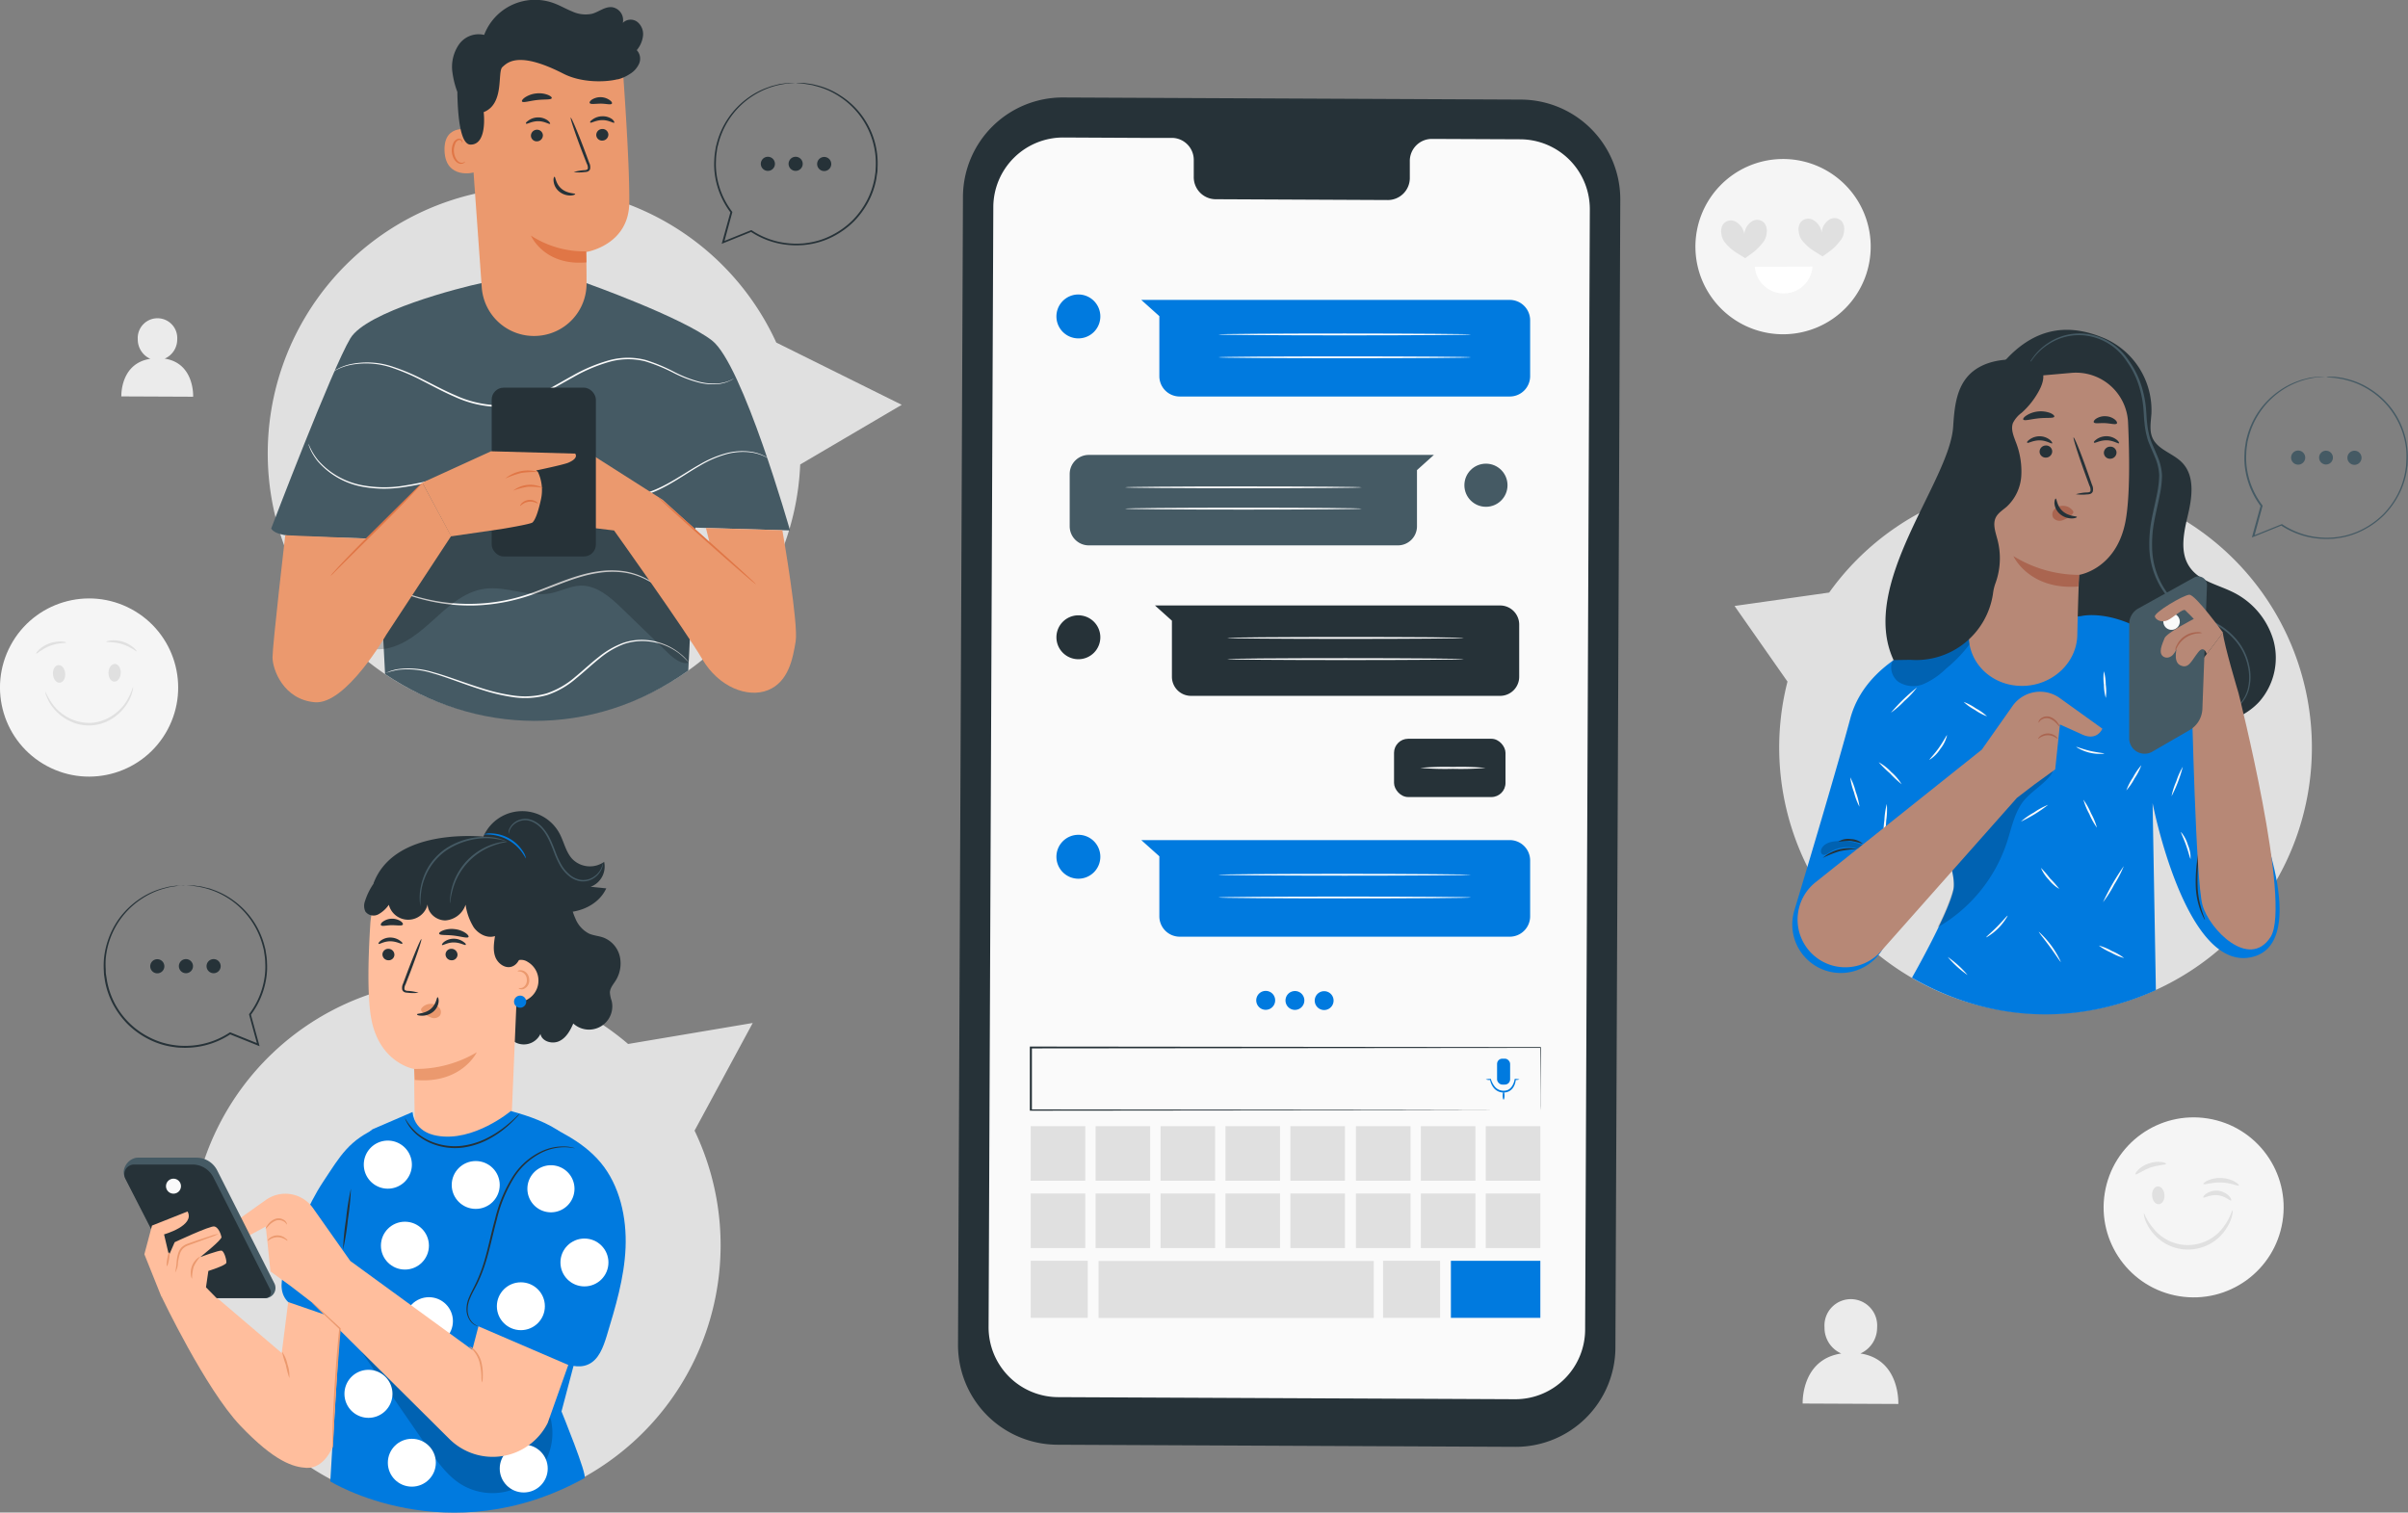 <svg xmlns="http://www.w3.org/2000/svg" viewBox="0 0 682.22 428.58"><rect x="0" y="0" width="682.22" height="428.58" fill="#808080" stroke="none"/><defs><style>.cls-1{fill:#ebebeb;}.cls-2{fill:#f5f5f5;}.cls-3{fill:#e0e0e0;}.cls-4{fill:#fff;}.cls-5{fill:#263238;}.cls-6{fill:#455a64;}.cls-7{fill:#fafafa;}.cls-8{fill:#007adf;}.cls-9{opacity:0.2;}.cls-10{fill:#b78876;}.cls-11{fill:#aa6550;}.cls-12{fill:#ffbe9d;}.cls-13{fill:#eb996e;}.cls-14{fill:none;stroke:#fff;stroke-miterlimit:10;stroke-width:0.05px;}.cls-15{fill:#e07646;}</style></defs><g id="Background_Complete" data-name="Background Complete"><path class="cls-1" d="M562.66,417.75a8,8,0,0,0,4.73-7.35,7.47,7.47,0,1,0-14.9-.07,7.94,7.94,0,0,0,4.75,7.42c-11.46,1.72-10.94,14.18-10.94,14.18l27.1.12S574,419.46,562.66,417.75Z" transform="translate(-35.58 -34.24)"/><path class="cls-1" d="M82.24,135.86a5.94,5.94,0,0,0,3.55-5.51,5.6,5.6,0,1,0-11.18,0,6,6,0,0,0,3.56,5.56c-8.6,1.3-8.21,10.65-8.21,10.65l20.34.09S90.76,137.15,82.24,135.86Z" transform="translate(-35.58 -34.24)"/><path class="cls-2" d="M565.57,103.58A24.83,24.83,0,1,1,540.19,79.3,24.83,24.83,0,0,1,565.57,103.58Z" transform="translate(-35.58 -34.24)"/><path class="cls-3" d="M535.5,97.5a2.75,2.75,0,0,0-3.83-.35,4.7,4.7,0,0,0-1.9,3.47,4.82,4.82,0,0,0-2.16-3.38,2.79,2.79,0,0,0-3.84.53,3.67,3.67,0,0,0-.51,2.63,5.05,5.05,0,0,0,1,2.53c2,2.38,3.15,2.79,5.75,4.46,2.5-1.79,3.31-2.23,5.24-4.71a5.09,5.09,0,0,0,.87-2.57A3.71,3.71,0,0,0,535.5,97.5Z" transform="translate(-35.58 -34.24)"/><path class="cls-3" d="M557.43,97a2.77,2.77,0,0,0-3.84-.35,4.73,4.73,0,0,0-1.9,3.47,4.84,4.84,0,0,0-2.15-3.38,2.8,2.8,0,0,0-3.85.53,3.67,3.67,0,0,0-.51,2.63,5.14,5.14,0,0,0,1,2.53c2.05,2.38,3.15,2.79,5.75,4.46,2.51-1.78,3.31-2.24,5.24-4.71a5.1,5.1,0,0,0,.88-2.57A3.71,3.71,0,0,0,557.43,97Z" transform="translate(-35.58 -34.24)"/><path class="cls-4" d="M549.1,109.78a8.2,8.2,0,0,1-16.35.09Z" transform="translate(-35.58 -34.24)"/><circle class="cls-2" cx="655.33" cy="377.71" r="25.43" transform="matrix(0.16, -0.99, 0.99, 0.16, 142.7, 930.45)"/><path class="cls-3" d="M646.89,370.41c1-.06,1.82,1,1.91,2.42s-.63,2.57-1.59,2.63-1.82-1-1.91-2.42S645.93,370.47,646.89,370.41Z" transform="translate(-35.58 -34.24)"/><path class="cls-3" d="M649.26,364c0,.37-2.13.25-4.46,1.08s-3.9,2.16-4.17,1.9,1.07-2.19,3.76-3.1S649.37,363.7,649.26,364Z" transform="translate(-35.58 -34.24)"/><path class="cls-3" d="M667.7,374.38c-.27.23-1.64-1.24-3.83-1.47s-3.84.9-4.06.62c-.11-.12.16-.61.89-1.11a5.1,5.1,0,0,1,6.37.69C667.68,373.75,667.83,374.29,667.7,374.38Z" transform="translate(-35.58 -34.24)"/><path class="cls-3" d="M669.89,370.13c-.2.32-2.26-.76-5-.84s-4.9.77-5.07.44,2-1.86,5.12-1.72S670.12,369.89,669.89,370.13Z" transform="translate(-35.58 -34.24)"/><path class="cls-3" d="M668.09,377.2c.11,0,.14,2.11-1.6,4.89a12.89,12.89,0,0,1-21.61.68c-1.91-2.67-2-4.79-1.9-4.78s.65,1.89,2.61,4.22a12.48,12.48,0,0,0,20.16-.63C667.55,379.12,667.86,377.14,668.09,377.2Z" transform="translate(-35.58 -34.24)"/><circle class="cls-2" cx="60.82" cy="229.05" r="25.24" transform="translate(-205.24 139.65) rotate(-61.67)"/><path class="cls-3" d="M52.11,222.69c1-.08,1.82,1,1.94,2.36s-.57,2.56-1.53,2.64-1.82-1-1.94-2.35S51.15,222.77,52.11,222.69Z" transform="translate(-35.58 -34.24)"/><path class="cls-3" d="M54.33,216.3c0,.22-2.13,0-4.5.91s-3.85,2.38-4,2.23,1.19-2,3.76-2.91S54.4,216.13,54.33,216.3Z" transform="translate(-35.58 -34.24)"/><path class="cls-3" d="M68.16,222.36c-1,0-1.78,1-1.84,2.44s.68,2.54,1.63,2.58,1.79-1.06,1.84-2.44S69.12,222.4,68.16,222.36Z" transform="translate(-35.58 -34.24)"/><path class="cls-3" d="M65.68,216.07c-.07-.17,2.15-.82,4.75,0s4,2.65,3.88,2.75-1.69-1.3-4.1-2.06S65.71,216.28,65.68,216.07Z" transform="translate(-35.58 -34.24)"/><path class="cls-3" d="M73.27,228.8a3.94,3.94,0,0,1-.17,1.35,11.19,11.19,0,0,1-1.47,3.42,13.46,13.46,0,0,1-3.85,4,12.24,12.24,0,0,1-13,.68,13.47,13.47,0,0,1-4.24-3.57,11.18,11.18,0,0,1-1.81-3.25,3.8,3.8,0,0,1-.32-1.33,19,19,0,0,0,2.53,4.26,13.61,13.61,0,0,0,4.15,3.3,12.61,12.61,0,0,0,6.27,1.41A12.45,12.45,0,0,0,67.41,237a13.43,13.43,0,0,0,3.79-3.71A18.49,18.49,0,0,0,73.27,228.8Z" transform="translate(-35.58 -34.24)"/></g><g id="Character_3" data-name="Character 3"><path class="cls-3" d="M615.16,170.59a75.36,75.36,0,0,0-61.35,31.55L527,205.94l15,21.43a75.46,75.46,0,1,0,73.12-56.78Z" transform="translate(-35.58 -34.24)"/><path class="cls-5" d="M601.31,139.23c11.05-14.56,22.71-12.5,30.8-9a22.24,22.24,0,0,1,13,21.18c-.15,2.33-.64,4.78.3,6.91,1.52,3.42,6,4.39,8.51,7.12,3.51,3.74,2.73,9.66,1.55,14.64S653,190.78,656,195c2.68,3.85,7.8,4.88,12,6.93a22.09,22.09,0,0,1,11.68,13.75,18.82,18.82,0,0,1-4,17.37c-4.1,4.48-10.27,6.46-16.27,7.34A59.94,59.94,0,0,1,590.79,178" transform="translate(-35.58 -34.24)"/><path class="cls-6" d="M669.36,234.53s.38-.36,1-1.13a10.08,10.08,0,0,0,2-3.76,14,14,0,0,0,.06-6.69,16.19,16.19,0,0,0-4.11-7.82,19.56,19.56,0,0,0-4-3.3,32.46,32.46,0,0,0-5.09-2.46,37.93,37.93,0,0,1-5.57-2.64,17.47,17.47,0,0,1-4.82-4.47A23,23,0,0,1,644.51,189a35.75,35.75,0,0,1,.63-7.4c.45-2.47,1.08-4.93,1.56-7.43a28.52,28.52,0,0,0,.61-5.29,14.42,14.42,0,0,0-1.16-5c-.65-1.61-1.4-3.17-2-4.79a23,23,0,0,1-1-5c-.2-1.67-.2-3.32-.39-4.88a27.6,27.6,0,0,0-.89-4.59,24.18,24.18,0,0,0-3.7-7.9l0,0h0a16.41,16.41,0,0,0-11.43-7.36,15.63,15.63,0,0,0-10.38,2.17,16.61,16.61,0,0,0-5.08,4.72c-.92,1.33-1.26,2.13-1.31,2.1a11,11,0,0,1,1.15-2.21,16.39,16.39,0,0,1,5.05-4.92,15.94,15.94,0,0,1,10.64-2.36,16.89,16.89,0,0,1,11.88,7.54l0,0a25.11,25.11,0,0,1,3.87,8.12,30,30,0,0,1,.93,4.69c.2,1.63.2,3.25.4,4.88a22.31,22.31,0,0,0,1,4.84c.59,1.58,1.34,3.13,2,4.77a15.21,15.21,0,0,1,1.22,5.26,28.34,28.34,0,0,1-.62,5.44c-.49,2.54-1.11,5-1.56,7.43a34.46,34.46,0,0,0-.63,7.25,22.41,22.41,0,0,0,4.1,12.88,16.89,16.89,0,0,0,4.62,4.32,37.42,37.42,0,0,0,5.46,2.63,32.57,32.57,0,0,1,5.16,2.54,20.05,20.05,0,0,1,4.09,3.43,16.66,16.66,0,0,1,4.12,8.08,14.1,14.1,0,0,1-.18,6.86,10,10,0,0,1-2.13,3.78A6.7,6.7,0,0,1,669.36,234.53Z" transform="translate(-35.58 -34.24)"/><path class="cls-7" d="M628.91,217.43a12.79,12.79,0,0,1,2.54-2.56,12.56,12.56,0,0,1,2.88-2.16,12.79,12.79,0,0,1-2.54,2.56A12.33,12.33,0,0,1,628.91,217.43Z" transform="translate(-35.58 -34.24)"/><path class="cls-8" d="M625.29,208.79,592,212.85s-26.82,4.88-32.21,25c-3.73,13.87-11.44,39.71-15.85,54.38a13.74,13.74,0,0,0,6.82,16.15h0a13.74,13.74,0,0,0,18.95-6.72l14.58-33.55s5.14,11.72,4.85,17.27-11.88,25.91-11.88,25.91h0c24.63,14.12,49.65,12.34,69.11,3.51h0l-.93-53s9.17,47.31,27.72,43.71c15.56-3,5.32-33.34,0-44.94-6.77-14.79-15.62-35.89-21.18-41C637,205.9,625.29,208.79,625.29,208.79Z" transform="translate(-35.58 -34.24)"/><g class="cls-9"><path d="M594.51,215.52a39.89,39.89,0,0,1-7.6,8.19A21.41,21.41,0,0,1,580.7,228a7.74,7.74,0,0,1-7.22-.53c-2.05-1.47-2.85-4.68-1.26-6.63,1-1.29,2.79-1.76,4.4-2.16l16.2-4" transform="translate(-35.58 -34.24)"/></g><path class="cls-5" d="M552,277.32a11.37,11.37,0,0,1,9.76-2.5,31.17,31.17,0,0,0-5,.61A32.73,32.73,0,0,0,552,277.32Z" transform="translate(-35.58 -34.24)"/><path class="cls-5" d="M556.4,272.72A5.15,5.15,0,0,1,560,272a5.07,5.07,0,0,1,3.35,1.36,22.17,22.17,0,0,0-3.4-.84A24.5,24.5,0,0,0,556.4,272.72Z" transform="translate(-35.58 -34.24)"/><g class="cls-9"><path d="M563,275.2a9.32,9.32,0,0,0-9.23.64c-.56.38-1.26.84-1.85.5s-.52-1.17-.21-1.74c.73-1.36,2.42-1.88,4-2a16,16,0,0,1,8.16,1.31" transform="translate(-35.58 -34.24)"/></g><g class="cls-9"><path d="M617.21,252.79c-1.76,3.53-6.81,5.75-9.17,9.6-2,3.26-2.74,7.1-3.94,10.72A43.48,43.48,0,0,1,584.52,297,61,61,0,0,0,589,286.13a13.78,13.78,0,0,0-1-6.73c1.14-3.51,6.15-8.36,8.45-11.27a66.55,66.55,0,0,1,8.91-9.83,22.27,22.27,0,0,1,11.88-5.51" transform="translate(-35.58 -34.24)"/></g><path class="cls-7" d="M631.39,289.88a67.06,67.06,0,0,1,5.89-10.22,32.26,32.26,0,0,1-2.72,5.24A32.8,32.8,0,0,1,631.39,289.88Z" transform="translate(-35.58 -34.24)"/><path class="cls-5" d="M658.43,275.75a15.73,15.73,0,0,1-.07,2.86c-.09,1.76-.28,4.18-.17,6.85.19,5.37,2.27,9.34,2.06,9.4a2.34,2.34,0,0,1-.39-.66,17.62,17.62,0,0,1-.84-1.93,22.13,22.13,0,0,1-1.35-6.79,44.34,44.34,0,0,1,.33-6.9A16.09,16.09,0,0,1,658.43,275.75Z" transform="translate(-35.58 -34.24)"/><path class="cls-7" d="M613.22,298.28a25.66,25.66,0,0,1,6.22,8.51c-.13.07-1.38-1.93-3.1-4.27S613.11,298.38,613.22,298.28Z" transform="translate(-35.58 -34.24)"/><path class="cls-7" d="M630.2,302.16a15.57,15.57,0,0,1,3.7,1.54,15.34,15.34,0,0,1,3.46,2,15.37,15.37,0,0,1-3.7-1.55A15.84,15.84,0,0,1,630.2,302.16Z" transform="translate(-35.58 -34.24)"/><path class="cls-7" d="M619,286.11a10.47,10.47,0,0,1-3-2.64,10.28,10.28,0,0,1-2.19-3.32,29.59,29.59,0,0,1,2.59,3A28.29,28.29,0,0,1,619,286.11Z" transform="translate(-35.58 -34.24)"/><path class="cls-7" d="M598.33,299.81c-.09-.12,1.41-1.33,3.06-3s2.84-3.19,3-3.1a16,16,0,0,1-6,6.11Z" transform="translate(-35.58 -34.24)"/><path class="cls-7" d="M587.4,305.4a28.15,28.15,0,0,1,5.63,5.12,28.15,28.15,0,0,1-5.63-5.12Z" transform="translate(-35.58 -34.24)"/><path class="cls-7" d="M608.11,267.05a20.6,20.6,0,0,1,3.74-2.61,19.75,19.75,0,0,1,4-2.16,39.27,39.27,0,0,1-7.76,4.77Z" transform="translate(-35.58 -34.24)"/><path class="cls-7" d="M625.84,260.83a19,19,0,0,1,2.15,3.85,18.7,18.7,0,0,1,1.68,4.08,19,19,0,0,1-2.15-3.85A18.7,18.7,0,0,1,625.84,260.83Z" transform="translate(-35.58 -34.24)"/><path class="cls-7" d="M638,258.19a17,17,0,0,1,1.9-3.69,16.63,16.63,0,0,1,2.35-3.42,16.73,16.73,0,0,1-1.9,3.69A16.42,16.42,0,0,1,638,258.19Z" transform="translate(-35.58 -34.24)"/><path class="cls-7" d="M623.82,245.9c.07-.14,1.74.6,3.93,1.11s4,.61,4,.77a12.26,12.26,0,0,1-7.94-1.88Z" transform="translate(-35.58 -34.24)"/><path class="cls-7" d="M632.18,232a13.83,13.83,0,0,1-.53-3.77,13.42,13.42,0,0,1,0-3.8,14.57,14.57,0,0,1,.52,3.77A14.16,14.16,0,0,1,632.18,232Z" transform="translate(-35.58 -34.24)"/><path class="cls-7" d="M650.81,259.85a19.81,19.81,0,0,1,1.36-4.27A19.41,19.41,0,0,1,654,251.5a38.66,38.66,0,0,1-3.19,8.35Z" transform="translate(-35.58 -34.24)"/><path class="cls-7" d="M653.49,270a9.8,9.8,0,0,1,1.93,3.59,9.55,9.55,0,0,1,.78,4c-.15,0-.52-1.74-1.27-3.83S653.36,270.05,653.49,270Z" transform="translate(-35.58 -34.24)"/><path class="cls-7" d="M591.91,233.13a14.89,14.89,0,0,1,3.45,1.82,14.71,14.71,0,0,1,3.17,2.26,14.89,14.89,0,0,1-3.45-1.82A14.64,14.64,0,0,1,591.91,233.13Z" transform="translate(-35.58 -34.24)"/><path class="cls-7" d="M582.24,249.52c-.11-.12,1.28-1.45,2.64-3.37s2.19-3.65,2.33-3.59a9.7,9.7,0,0,1-1.91,3.89A9.85,9.85,0,0,1,582.24,249.52Z" transform="translate(-35.58 -34.24)"/><path class="cls-7" d="M567.84,250.21A14.21,14.21,0,0,1,571.4,253a14.56,14.56,0,0,1,2.93,3.44,29.53,29.53,0,0,1-3.29-3.07A30.82,30.82,0,0,1,567.84,250.21Z" transform="translate(-35.58 -34.24)"/><path class="cls-7" d="M571.3,236.19a50.49,50.49,0,0,1,7.38-7.14,24.91,24.91,0,0,1-3.51,3.76A25.9,25.9,0,0,1,571.3,236.19Z" transform="translate(-35.58 -34.24)"/><path class="cls-7" d="M562.39,262.83a18.56,18.56,0,0,1-1.55-4.09,18.07,18.07,0,0,1-1.06-4.25,18.31,18.31,0,0,1,1.55,4.09A18.56,18.56,0,0,1,562.39,262.83Z" transform="translate(-35.58 -34.24)"/><path class="cls-7" d="M569.28,271.39a21.33,21.33,0,0,1,.17-4.69,21.84,21.84,0,0,1,.69-4.65,20.61,20.61,0,0,1-.17,4.69A21.84,21.84,0,0,1,569.28,271.39Z" transform="translate(-35.58 -34.24)"/><path class="cls-10" d="M619.09,232a9.54,9.54,0,0,0-13.33,2.28l-8.7,12.36L549.9,284.27a13.52,13.52,0,1,0,18.56,19.54L607,260.32l5-3.83,5.85-4.24,1.33-12.73s3.52,1.56,6.26,2.82c4.33,2,5.77-1.63,5.77-1.63Z" transform="translate(-35.58 -34.24)"/><path class="cls-11" d="M619.16,240.18c-.06,0-.34-.29-.8-.8a5.29,5.29,0,0,0-2.08-1.51,2.71,2.71,0,0,0-2.38.33c-.53.37-.64.81-.73.78s-.07-.52.49-1.07a2.87,2.87,0,0,1,2.79-.53,4.61,4.61,0,0,1,2.19,1.77C619.05,239.74,619.22,240.14,619.16,240.18Z" transform="translate(-35.58 -34.24)"/><path class="cls-11" d="M613,243.58c-.05,0,.12-.38.59-.76a3.54,3.54,0,0,1,4.38,0c.47.38.63.72.58.76s-.31-.19-.79-.45a3.92,3.92,0,0,0-4,0C613.3,243.39,613,243.63,613,243.58Z" transform="translate(-35.58 -34.24)"/><path class="cls-10" d="M653.26,229.48l3.31,3.58s1.1,50.71,3,57.6,13.23,18.46,19.29,9.09-9.09-69.17-9.09-69.17-4.14-13.78-4.41-17.08Z" transform="translate(-35.58 -34.24)"/><path class="cls-6" d="M660.85,200.11l-1.3,35a7.3,7.3,0,0,1-3.63,6l-10.55,6.11a4.37,4.37,0,0,1-6.56-3.79V211.06a5.06,5.06,0,0,1,2.61-4.43l15.79-8.76A2.46,2.46,0,0,1,660.85,200.11Z" transform="translate(-35.58 -34.24)"/><path class="cls-7" d="M648.72,209.35a2.33,2.33,0,1,0,3.12-1.07A2.33,2.33,0,0,0,648.72,209.35Z" transform="translate(-35.58 -34.24)"/><path class="cls-10" d="M665.39,213.5s-7.82-10.83-9.55-10.74-10.13,5.11-9.76,6.21,2.1,1.73,3.65,1,4.29-3.37,4.92-2.83,2.47,2.47,2.47,2.47-7.72,3.93-8.3,5.47-2,4.29-.19,5.29c1.19.65,3.11-.09,3.84-3.19,0,0-1.46,4.47.79,5.56,2.43,1.18,3.17-1.3,5.14-3.74,1.64-2.05,2.39.56,2.39.56Z" transform="translate(-35.58 -34.24)"/><path class="cls-11" d="M659.47,213.59a10.21,10.21,0,0,1-1.43.14,7.42,7.42,0,0,0-3.14,1.13,7.5,7.5,0,0,0-2.31,2.42c-.44.75-.62,1.28-.7,1.25a2.62,2.62,0,0,1,.38-1.42,6.53,6.53,0,0,1,5.75-3.75A2.58,2.58,0,0,1,659.47,213.59Z" transform="translate(-35.58 -34.24)"/><path class="cls-10" d="M593.68,142.42v4.52l-.3,67.56c0,7.84,6.69,14.12,15.08,14.09h0c8.48,0,15.48-6.47,15.65-14.39.17-8.32.5-17.07.5-17.07s10.75-1.59,13.22-15.53c1.22-6.93,1.08-18.33.66-27.66a14.77,14.77,0,0,0-16-14.05Z" transform="translate(-35.58 -34.24)"/><path class="cls-5" d="M635.22,162.45a1.78,1.78,0,0,1-1.76,1.77,1.71,1.71,0,0,1-1.82-1.65,1.78,1.78,0,0,1,1.76-1.77A1.71,1.71,0,0,1,635.22,162.45Z" transform="translate(-35.58 -34.24)"/><path class="cls-5" d="M635.93,159.83c-.23.23-1.57-.8-3.5-.83s-3.36.91-3.56.67.13-.52.75-1a5,5,0,0,1,2.86-.83,4.74,4.74,0,0,1,2.78,1C635.85,159.3,636,159.72,635.93,159.83Z" transform="translate(-35.58 -34.24)"/><path class="cls-5" d="M617,162.12a1.79,1.79,0,0,1-1.76,1.78,1.72,1.72,0,0,1-1.82-1.65,1.79,1.79,0,0,1,1.76-1.78A1.72,1.72,0,0,1,617,162.12Z" transform="translate(-35.58 -34.24)"/><path class="cls-5" d="M617,159.85c-.23.23-1.57-.8-3.5-.83s-3.36.91-3.56.67.13-.52.76-1a4.91,4.91,0,0,1,2.86-.83,4.66,4.66,0,0,1,2.77,1C616.88,159.32,617.07,159.75,617,159.85Z" transform="translate(-35.58 -34.24)"/><path class="cls-5" d="M623.71,174.28a12.4,12.4,0,0,1,3.14-.51c.49,0,1-.13,1-.47a2.5,2.5,0,0,0-.3-1.46c-.44-1.2-.91-2.46-1.39-3.78-1.93-5.37-3.32-9.79-3.1-9.87s2,4.22,3.88,9.6c.47,1.32.91,2.59,1.33,3.8a2.8,2.8,0,0,1,.22,1.94,1.24,1.24,0,0,1-.82.7,3.35,3.35,0,0,1-.84.1A12.59,12.59,0,0,1,623.71,174.28Z" transform="translate(-35.58 -34.24)"/><path class="cls-11" d="M624.63,197.13A35.54,35.54,0,0,1,606,191.8s4.37,9.69,18.39,8.63Z" transform="translate(-35.58 -34.24)"/><path class="cls-11" d="M622.81,178.91a3.49,3.49,0,0,0-3.09-1.34,3.17,3.17,0,0,0-2.22,1.13,2,2,0,0,0-.19,2.3,2.35,2.35,0,0,0,2.52.69,7.41,7.41,0,0,0,2.49-1.43,2.29,2.29,0,0,0,.56-.56.65.65,0,0,0,0-.72" transform="translate(-35.58 -34.24)"/><path class="cls-5" d="M618,175.51c.31,0,.28,2.09,2,3.6s4,1.33,4,1.62c0,.13-.5.4-1.44.41a5.22,5.22,0,0,1-3.35-1.23,4.53,4.53,0,0,1-1.58-3C617.62,176,617.86,175.5,618,175.51Z" transform="translate(-35.58 -34.24)"/><path class="cls-5" d="M576.84,221.2a22,22,0,0,0,23.38-18.73,13.5,13.5,0,0,1,.64-2.8,20.7,20.7,0,0,0,.53-12.88c-.52-1.95-1.26-4.1-.38-5.91.65-1.32,2-2.11,3.11-3.08a13,13,0,0,0,4.12-8.74,22.61,22.61,0,0,0-1.6-9.7c-.63-1.7-1.4-3.57-.76-5.27a8.09,8.09,0,0,1,2.48-2.9,23,23,0,0,0,5-6.42c1.28-2.45,2.11-5.64-1.23-7.58a6.57,6.57,0,0,0-2.28-.78c-5.91-.91-13,0-16.91,4.62-3.22,3.79-3.68,9.13-4,14.1-1,15.65-26.89,44.71-16.88,66.14Z" transform="translate(-35.58 -34.24)"/><path class="cls-5" d="M617.59,152.3c-.2.52-2.12.24-4.39.47s-4.11.82-4.4.34c-.13-.23.2-.71,1-1.21a7.68,7.68,0,0,1,6.69-.62C617.27,151.63,617.68,152.05,617.59,152.3Z" transform="translate(-35.58 -34.24)"/><path class="cls-5" d="M635.32,154.23c-.35.43-1.67,0-3.27-.09s-2.95.24-3.26-.23c-.13-.22.09-.66.69-1.06a4.56,4.56,0,0,1,2.67-.67,4.48,4.48,0,0,1,2.59.93C635.29,153.57,635.47,154,635.32,154.23Z" transform="translate(-35.58 -34.24)"/><path class="cls-6" d="M688.68,163.9a2,2,0,1,1-2-2A2,2,0,0,1,688.68,163.9Z" transform="translate(-35.58 -34.24)"/><circle class="cls-6" cx="658.99" cy="129.66" r="1.96"/><path class="cls-6" d="M704.35,162.92a2,2,0,1,1-2.68-.72A2,2,0,0,1,704.35,162.92Z" transform="translate(-35.58 -34.24)"/><path class="cls-6" d="M694.69,141a1.44,1.44,0,0,1,.39,0l1.17,0c.26,0,.54,0,.86,0l1,.14,1.19.18,1.34.33a21.52,21.52,0,0,1,6.5,2.83,22.72,22.72,0,0,1,10.58,20.36c0,.53,0,1.07-.1,1.61l-.24,1.61a22.84,22.84,0,0,1-2.19,6.39,24.71,24.71,0,0,1-4.17,5.75,23.94,23.94,0,0,1-6,4.31,21.88,21.88,0,0,1-7.33,2.25,14.12,14.12,0,0,1-2,.17,18.69,18.69,0,0,1-2,0,24.23,24.23,0,0,1-4-.5,23.35,23.35,0,0,1-7.88-3.32l.24,0-8,3.23-.48.19.14-.5c.81-2.94,1.59-5.81,2.36-8.58l0,.21a23,23,0,0,1-4.29-9.8,21.39,21.39,0,0,1-.31-5,17.26,17.26,0,0,1,.23-2.41l.18-1.18c.07-.39.19-.76.28-1.14a22.94,22.94,0,0,1,9-13.05,21.73,21.73,0,0,1,5.33-2.81l1.2-.43,1.14-.29,1-.26c.33-.06.66-.1,1-.14.6-.08,1.14-.18,1.6-.21l1.18,0h1l-.25,0-.71.06-1.17.08c-.47,0-1,.15-1.6.24a22.83,22.83,0,0,0-18.25,16.93c-.08.37-.2.73-.27,1.11s-.11.77-.17,1.16a15.36,15.36,0,0,0-.21,2.37,20.57,20.57,0,0,0,.32,4.92,22.76,22.76,0,0,0,4.23,9.59l.07.1,0,.11c-.76,2.77-1.54,5.64-2.34,8.59L674,186l8-3.23.13,0,.11.08a22.89,22.89,0,0,0,7.7,3.24,24.24,24.24,0,0,0,3.87.49,17.71,17.71,0,0,0,1.93,0,15.06,15.06,0,0,0,1.91-.16,21.37,21.37,0,0,0,7.17-2.19,23.4,23.4,0,0,0,5.89-4.22,24,24,0,0,0,4.1-5.61,22.65,22.65,0,0,0,2.16-6.25l.24-1.58c.08-.53.07-1.06.11-1.58a24.27,24.27,0,0,0,0-3.08,22.64,22.64,0,0,0-10.25-17,22,22,0,0,0-6.39-2.88l-1.32-.35-1.19-.19-1-.17-.85-.06-1.16-.09A2.33,2.33,0,0,1,694.69,141Z" transform="translate(-35.58 -34.24)"/></g><g id="Character_2" data-name="Character 2"><path class="cls-3" d="M248.84,324.1l-35.31,5.95a75.14,75.14,0,1,0,18.83,24.55Z" transform="translate(-35.58 -34.24)"/><path class="cls-5" d="M94.1,308a2,2,0,1,0,2-2A2,2,0,0,0,94.1,308Z" transform="translate(-35.58 -34.24)"/><path class="cls-5" d="M86.26,308a2,2,0,1,0,2-2A2,2,0,0,0,86.26,308Z" transform="translate(-35.58 -34.24)"/><path class="cls-5" d="M78.43,307a2,2,0,1,0,2.68-.72A2,2,0,0,0,78.43,307Z" transform="translate(-35.58 -34.24)"/><path class="cls-5" d="M88.1,285.08a1.87,1.87,0,0,1-.4.05l-1.16.08c-.25,0-.54,0-.85.07l-1,.17-1.18.19-1.33.35a21.94,21.94,0,0,0-6.38,2.88,22.69,22.69,0,0,0-10.26,17,22.55,22.55,0,0,0,0,3.08c0,.52,0,1,.1,1.57s.17,1.06.25,1.59A22.65,22.65,0,0,0,68,318.38a22.46,22.46,0,0,0,10,9.83,21.44,21.44,0,0,0,7.17,2.19,15.22,15.22,0,0,0,1.91.16,17.76,17.76,0,0,0,1.93,0,22,22,0,0,0,3.87-.49,22.8,22.8,0,0,0,7.71-3.23l.11-.08.13,0,8,3.23-.34.3c-.81-2.94-1.59-5.81-2.34-8.58l0-.12.08-.09A22.61,22.61,0,0,0,110.4,312a20.63,20.63,0,0,0,.33-4.93,15.47,15.47,0,0,0-.22-2.37c-.05-.38-.11-.77-.17-1.15s-.18-.75-.27-1.12a22.83,22.83,0,0,0-18.25-16.93c-.6-.08-1.13-.2-1.59-.24l-1.17-.08-.72-.05-.24,0h.24l.72,0,1.18,0c.47,0,1,.13,1.61.21.3,0,.62.08,1,.14l1,.26L95,286l1.2.43a22.09,22.09,0,0,1,5.33,2.81,22.94,22.94,0,0,1,9,13.05c.09.38.21.75.28,1.14l.18,1.17a14.92,14.92,0,0,1,.23,2.42,20.4,20.4,0,0,1-.31,5,23,23,0,0,1-4.28,9.8l0-.21,2.36,8.58.13.49-.47-.19-8-3.22.24,0A23.14,23.14,0,0,1,89,331.11a18.46,18.46,0,0,1-2,0,14.27,14.27,0,0,1-2-.17,21.75,21.75,0,0,1-7.32-2.25,24,24,0,0,1-6-4.32,24.66,24.66,0,0,1-4.17-5.74,23.25,23.25,0,0,1-2.18-6.39l-.24-1.62c-.08-.53-.07-1.07-.11-1.6a25.17,25.17,0,0,1,.06-3.14,23.66,23.66,0,0,1,3.81-10.68,23.26,23.26,0,0,1,6.72-6.54,21.59,21.59,0,0,1,6.49-2.83l1.34-.34,1.2-.17,1-.14c.31,0,.6,0,.86,0l1.16,0Z" transform="translate(-35.58 -34.24)"/><path class="cls-5" d="M172.55,271.22a12,12,0,0,1,21.6-.72c1.24,2.35,1.74,5.14,3.54,7.1a7,7,0,0,0,9.05.85,6.13,6.13,0,0,1-3.82,7.06l4.42.45c-2.39,5.21-8.92,7.59-14.57,6.57s-10.45-4.75-14.29-9" transform="translate(-35.58 -34.24)"/><path class="cls-5" d="M172.58,271.3l13.64,4.46A26.54,26.54,0,0,1,196.73,289c.64,1.84,1.07,3.76,1.88,5.53a8.22,8.22,0,0,0,3.84,4.24c1.31.58,2.8.65,4.14,1.15a7.55,7.55,0,0,1,4.58,5.28,9.15,9.15,0,0,1-1.23,7c-.65,1-1.51,2-1.57,3.23a8.7,8.7,0,0,0,.5,2.4A6.6,6.6,0,0,1,198,324.25c-.87,2-2,4.07-4,5s-4.89.09-5.3-2.05a5.22,5.22,0,0,1-9.92-1.88l-37.38-40.78C147,269.63,168.82,271,172.58,271.3Z" transform="translate(-35.58 -34.24)"/><path class="cls-12" d="M178.91,285.48a4.64,4.64,0,0,1,4.17,4.71h0L180.44,353c-.1,7.42-13.59,16.18-21.55,16h0c-8-.17-5.67-8.68-5.79-15.73-.19-11.79-.19-16.21-.19-16.15s-10.16-1.68-12.26-14.89c-1.05-6.58-.72-17.36-.16-26.16.5-7.93,5.77-17.66,13.69-16.83Z" transform="translate(-35.58 -34.24)"/><path class="cls-5" d="M143.93,304.62a1.69,1.69,0,0,0,1.64,1.71,1.62,1.62,0,0,0,1.75-1.53,1.69,1.69,0,0,0-1.63-1.71A1.63,1.63,0,0,0,143.93,304.62Z" transform="translate(-35.58 -34.24)"/><path class="cls-5" d="M142.83,301.67c.21.22,1.5-.73,3.33-.72s3.17.91,3.37.69-.12-.5-.7-.92a4.75,4.75,0,0,0-2.7-.83,4.5,4.5,0,0,0-2.65.85C142.92,301.17,142.73,301.57,142.83,301.67Z" transform="translate(-35.58 -34.24)"/><path class="cls-5" d="M161.81,304.62a1.69,1.69,0,0,0,1.64,1.71,1.62,1.62,0,0,0,1.75-1.53,1.7,1.7,0,0,0-1.64-1.71A1.63,1.63,0,0,0,161.81,304.62Z" transform="translate(-35.58 -34.24)"/><path class="cls-5" d="M160.81,302c.21.22,1.5-.73,3.33-.72s3.17.91,3.36.69-.11-.5-.7-.92a4.69,4.69,0,0,0-2.69-.83,4.57,4.57,0,0,0-2.65.85C160.9,301.51,160.71,301.91,160.81,302Z" transform="translate(-35.58 -34.24)"/><path class="cls-5" d="M154.17,315.54a12.33,12.33,0,0,0-3-.54c-.46,0-.91-.14-1-.45a2.33,2.33,0,0,1,.31-1.38l1.38-3.55c1.92-5.05,3.3-9.2,3.1-9.28s-1.93,4-3.84,9c-.46,1.24-.91,2.43-1.33,3.57a2.7,2.7,0,0,0-.24,1.82,1.22,1.22,0,0,0,.77.69,3.55,3.55,0,0,0,.79.11A12.54,12.54,0,0,0,154.17,315.54Z" transform="translate(-35.58 -34.24)"/><path class="cls-13" d="M152.91,337.12a33.74,33.74,0,0,0,17.75-4.72s-4.31,9.08-17.57,7.84Z" transform="translate(-35.58 -34.24)"/><path class="cls-13" d="M155,319.94a3.29,3.29,0,0,1,3-1.23,3,3,0,0,1,2.08,1.12,1.89,1.89,0,0,1,.14,2.17,2.2,2.2,0,0,1-2.39.6,6.73,6.73,0,0,1-2.34-1.39,1.78,1.78,0,0,1-.52-.54.59.59,0,0,1,0-.67" transform="translate(-35.58 -34.24)"/><path class="cls-5" d="M159.56,316.8c-.3,0-.31,2-2,3.37s-3.81,1.19-3.82,1.46.47.39,1.36.41a5,5,0,0,0,3.2-1.11,4.32,4.32,0,0,0,1.55-2.82C159.91,317.28,159.69,316.79,159.56,316.8Z" transform="translate(-35.58 -34.24)"/><path class="cls-5" d="M160,298.82c.18.49,2,.26,4.15.52s3.88.84,4.16.39c.13-.21-.17-.68-.87-1.16a7,7,0,0,0-3.09-1.07,7,7,0,0,0-3.25.38C160.31,298.19,159.91,298.58,160,298.82Z" transform="translate(-35.58 -34.24)"/><path class="cls-5" d="M143.51,296.39c.32.42,1.58,0,3.09,0s2.8.28,3.1-.16c.13-.21-.08-.62-.64-1a4.51,4.51,0,0,0-5,.16C143.54,295.76,143.36,296.19,143.51,296.39Z" transform="translate(-35.58 -34.24)"/><path class="cls-12" d="M181.62,306.62a3.33,3.33,0,0,1,3.46.17,6.13,6.13,0,0,1-3.87,11.38" transform="translate(-35.58 -34.24)"/><path class="cls-5" d="M160.78,274.84c-4.83.16-8.49,1.63-12.73,3.94A18.39,18.39,0,0,0,139,289.55a3.79,3.79,0,0,0,.11,3,2.91,2.91,0,0,0,3.63.78,8.55,8.55,0,0,0,3-2.72,5.67,5.67,0,0,0,11-.12c0,2.54,2.57,4.63,5.11,4.54a6.54,6.54,0,0,0,5.64-4.44,16.45,16.45,0,0,0,2.33,6.45c1.36,1.87,3.8,3.16,6,2.44-.31,2-.61,4.05.09,5.91s2.78,3.38,4.67,2.74,2.55-2.8,3-4.69a44.25,44.25,0,0,0,1.42-11.08,16.25,16.25,0,0,0-13.13-16.45,43.25,43.25,0,0,0-11.53-1" transform="translate(-35.58 -34.24)"/><path class="cls-13" d="M182.54,314.23c0-.09.52.11,1.16-.18a2.29,2.29,0,0,0,1.13-2.26,2.32,2.32,0,0,0-1.41-2.12c-.66-.27-1.15-.14-1.18-.24s.45-.42,1.33-.22a2.42,2.42,0,0,1,1.29.81,2.92,2.92,0,0,1,.66,1.74,2.62,2.62,0,0,1-1.66,2.75C183,314.74,182.47,314.28,182.54,314.23Z" transform="translate(-35.58 -34.24)"/><ellipse class="cls-8" cx="147.36" cy="283.82" rx="1.73" ry="1.72"/><path class="cls-8" d="M172.76,270.62a5.37,5.37,0,0,1,2.15-.24,11.13,11.13,0,0,1,8.82,5.08,5.06,5.06,0,0,1,.86,2c-.09,0-.41-.72-1.17-1.78a12.15,12.15,0,0,0-8.53-4.91C173.59,270.62,172.77,270.72,172.76,270.62Z" transform="translate(-35.58 -34.24)"/><path class="cls-6" d="M179.69,270.63s0-.14-.05-.41a3.14,3.14,0,0,1,.25-1.18,4.84,4.84,0,0,1,3.42-2.65c1.9-.52,4.29.45,5.95,2.28a13.15,13.15,0,0,1,2.16,3.22c.59,1.2,1.07,2.49,1.57,3.79a24.38,24.38,0,0,0,1.7,3.68,10.66,10.66,0,0,0,2.41,2.81,6.28,6.28,0,0,0,3,1.36,5.19,5.19,0,0,0,2.83-.39,6.09,6.09,0,0,0,3-2.9,10.8,10.8,0,0,0,.48-1.5s0,.14,0,.42a5.2,5.2,0,0,1-.3,1.16,6,6,0,0,1-3,3.15,5.51,5.51,0,0,1-3,.49,6.71,6.71,0,0,1-3.23-1.42,10.63,10.63,0,0,1-2.55-2.92,24.23,24.23,0,0,1-1.74-3.75c-1-2.61-2-5.12-3.6-6.87s-3.77-2.68-5.52-2.25a4.71,4.71,0,0,0-3.31,2.37A5,5,0,0,0,179.69,270.63Z" transform="translate(-35.58 -34.24)"/><path class="cls-6" d="M154.72,291s-.05-.12-.08-.36a10.12,10.12,0,0,1-.13-1.06,15.18,15.18,0,0,1,.25-3.92,17.63,17.63,0,0,1,2-5.47,16.93,16.93,0,0,1,4.8-5.29,20.18,20.18,0,0,1,12.31-3.53,14.24,14.24,0,0,1,3.87.71,7.54,7.54,0,0,1,1,.39q.33.15.33.18a20.4,20.4,0,0,0-5.2-.91,20.71,20.71,0,0,0-12,3.58,16.67,16.67,0,0,0-4.68,5.11,18.05,18.05,0,0,0-2.08,5.3A24.11,24.11,0,0,0,154.72,291Z" transform="translate(-35.58 -34.24)"/><path class="cls-6" d="M163.07,290.15a3.59,3.59,0,0,1,0-1,16.3,16.3,0,0,1,.39-2.78,17.82,17.82,0,0,1,4.3-8.14,18,18,0,0,1,7.8-4.9,16.06,16.06,0,0,1,2.75-.6,3.69,3.69,0,0,1,1,0c0,.1-1.45.22-3.66,1a18.42,18.42,0,0,0-11.86,12.78C163.17,288.69,163.17,290.16,163.07,290.15Z" transform="translate(-35.58 -34.24)"/><path class="cls-8" d="M160.78,368.22c-2.89-8.86-10-17.89-17.74-14.64-8.65,3.63-11.06,8.23-15.8,15.35s-7.65,15.27-10.51,23.33c-1.12,3.15-2.2,6.81-.49,9.68,1.48,2.48,4.53,3.45,7.33,4.2q10.8,2.88,21.81,4.92c3,.55,6.17,1,8.77-.47,3.31-1.87,4.31-6.07,5-9.8l7.25-39.25" transform="translate(-35.58 -34.24)"/><path class="cls-8" d="M152.46,349.33l-11.38,4.91c-5.76,4.53-7.38,12.29-7.19,19.59L129.16,454s33.2,20.52,72-.94c1-.56-6.5-18.89-6.5-18.89l10.57-40c.81-5.76,1.31-17.69-.19-23.35-3.85-14.52-14.15-18.86-24.73-21.77,0,0-10.58,8.88-20.91,7C159.4,356,153.1,355.43,152.46,349.33Z" transform="translate(-35.58 -34.24)"/><g class="cls-9"><path d="M137.17,416.05q9.86,14.26,19.7,28.55c2.57,3.72,5.24,7.54,9,10a17,17,0,0,0,25.94-17.33,4.13,4.13,0,0,0-.88-2.13,3.31,3.31,0,0,0-3.36-.64,17.3,17.3,0,0,0-3.22,1.61c-6.19,3.28-14.05,1.52-19.85-2.4s-10.06-9.67-14.5-15.08c-1.65-2-3.44-4.06-5.87-5s-5.66-.16-6.69,2.21" transform="translate(-35.58 -34.24)"/></g><ellipse class="cls-4" cx="134.78" cy="335.76" rx="6.8" ry="6.78"/><path class="cls-4" d="M138.65,364.21a6.81,6.81,0,1,0,6.8-6.78A6.79,6.79,0,0,0,138.65,364.21Z" transform="translate(-35.58 -34.24)"/><path class="cls-4" d="M133.17,429.17a6.8,6.8,0,1,0,6.8-6.79A6.79,6.79,0,0,0,133.17,429.17Z" transform="translate(-35.58 -34.24)"/><ellipse class="cls-4" cx="116.68" cy="414.46" rx="6.8" ry="6.78"/><ellipse class="cls-4" cx="148.38" cy="416.11" rx="6.8" ry="6.78"/><ellipse class="cls-4" cx="121.52" cy="374.34" rx="6.8" ry="6.78"/><ellipse class="cls-4" cx="114.72" cy="352.95" rx="6.8" ry="6.78"/><path class="cls-5" d="M150.3,351a16.06,16.06,0,0,0,3.5,4.31,15.77,15.77,0,0,0,5.28,2.86,17.54,17.54,0,0,0,7.29.74,21.92,21.92,0,0,0,7.06-2.13,29.1,29.1,0,0,0,5.12-3.24,40.72,40.72,0,0,0,3.11-2.69,9.85,9.85,0,0,1,1.12-1,7.46,7.46,0,0,1-1,1.16,31.34,31.34,0,0,1-3,2.84,27.9,27.9,0,0,1-5.14,3.38,21.76,21.76,0,0,1-7.21,2.22,17.66,17.66,0,0,1-7.5-.8,15.87,15.87,0,0,1-5.37-3,12.21,12.21,0,0,1-2.64-3.21,7.29,7.29,0,0,1-.49-1C150.33,351.11,150.28,351,150.3,351Z" transform="translate(-35.58 -34.24)"/><path class="cls-8" d="M184.56,350.51c7.78,3.25,15.88,6.73,21.25,13.22s7.36,15.54,7,24.08-2.88,16.83-5.35,25c-1,3.2-2.26,6.79-5.35,8.09-2.66,1.13-5.7.12-8.39-.93q-10.43-4-20.52-8.9c-2.69-1.29-5.57-2.82-6.79-5.55-1.55-3.46.12-7.43,1.78-10.85l17.42-35.93" transform="translate(-35.58 -34.24)"/><ellipse class="cls-4" cx="165.58" cy="357.72" rx="6.8" ry="6.78"/><ellipse class="cls-4" cx="147.57" cy="370.12" rx="6.8" ry="6.78"/><path class="cls-4" d="M185,371.06a6.67,6.67,0,1,0,6.67-6.65A6.66,6.66,0,0,0,185,371.06Z" transform="translate(-35.58 -34.24)"/><path class="cls-12" d="M171.13,410.05l-1.74,6.67-34.56-25.18-10.58-15a9.55,9.55,0,0,0-6-3.88h0a9.57,9.57,0,0,0-7.36,1.59l-9.85,7s.27,5.3,2.66,4.24,7.18-3.71,7.18-3.71l1.33,12.72,5.85,4.24,5.85,4.51,39,38.73a17.42,17.42,0,0,0,27.84-4.54L196.58,421Z" transform="translate(-35.58 -34.24)"/><path class="cls-13" d="M168.52,415.77a2.89,2.89,0,0,1,1.45.9,7.55,7.55,0,0,1,2,3.57,14.34,14.34,0,0,1,.38,4.08,5.22,5.22,0,0,1-.2,1.67,5.58,5.58,0,0,1-.17-1.67,19.49,19.49,0,0,0-.51-3.94,8.55,8.55,0,0,0-1.78-3.46C169,416.17,168.48,415.85,168.52,415.77Z" transform="translate(-35.58 -34.24)"/><path class="cls-13" d="M110.85,382.38c-.06,0,.11-.44.52-1a4.61,4.61,0,0,1,2.19-1.77,2.83,2.83,0,0,1,2.79.54c.56.54.54,1.08.49,1.07s-.2-.41-.73-.79a2.74,2.74,0,0,0-2.38-.33,5.47,5.47,0,0,0-2.08,1.51C111.19,382.09,110.91,382.43,110.85,382.38Z" transform="translate(-35.58 -34.24)"/><path class="cls-13" d="M117,385.78c-.06.05-.32-.18-.8-.45a4.2,4.2,0,0,0-2-.53,4.07,4.07,0,0,0-2,.55c-.47.27-.73.51-.79.45s.11-.37.58-.75a3.55,3.55,0,0,1,4.39,0C116.92,385.4,117.09,385.74,117,385.78Z" transform="translate(-35.58 -34.24)"/><path class="cls-5" d="M171.13,410a1.88,1.88,0,0,1-.67-.15,3.72,3.72,0,0,1-1.56-1.19,5.63,5.63,0,0,1-1.13-2.88,8.29,8.29,0,0,1,.73-4c.57-1.42,1.42-2.85,2.14-4.45a43.42,43.42,0,0,0,2-5.26c1.19-3.8,2-8.1,3.23-12.55a40,40,0,0,1,5.05-12,19.54,19.54,0,0,1,7.94-7,14.51,14.51,0,0,1,7-1.42,9.35,9.35,0,0,1,2.58.49c0,.07-.92-.22-2.59-.28a14.65,14.65,0,0,0-6.83,1.54,19.57,19.57,0,0,0-7.7,6.92,40.33,40.33,0,0,0-4.94,11.84c-1.19,4.43-2.06,8.74-3.28,12.56a42.42,42.42,0,0,1-2.05,5.3c-.75,1.62-1.62,3-2.19,4.41a8.16,8.16,0,0,0-.79,3.87,5.59,5.59,0,0,0,1,2.79,3.86,3.86,0,0,0,1.44,1.21C170.9,410,171.13,410,171.13,410Z" transform="translate(-35.58 -34.24)"/><path class="cls-5" d="M132.77,388.33a73.07,73.07,0,0,1,.86-8.67,72.47,72.47,0,0,1,1.37-8.6,74.21,74.21,0,0,1-.85,8.67A71.17,71.17,0,0,1,132.77,388.33Z" transform="translate(-35.58 -34.24)"/><path class="cls-12" d="M117.23,403.18l-1.83,14.44-22-18.76-12,2.9s12.42,26.08,22.23,36.4,15.1,11.8,18.8,12c5.09.22,7.41-6,7.41-6L132,408.26Z" transform="translate(-35.58 -34.24)"/><path class="cls-13" d="M115.48,417.24a9.64,9.64,0,0,1,1.55,3.59,9.86,9.86,0,0,1,.52,3.89,30.48,30.48,0,0,1-1-3.75A31.05,31.05,0,0,1,115.48,417.24Z" transform="translate(-35.58 -34.24)"/><path class="cls-6" d="M91.25,362.26H74.67c-2.5,0-4.74,2.9-3.84,5.28L87.5,400a3.76,3.76,0,0,0,3.35,2.05l20.21,0a2.89,2.89,0,0,0,2.2-4.28L97.18,366A6.6,6.6,0,0,0,91.25,362.26Z" transform="translate(-35.58 -34.24)"/><path class="cls-5" d="M90.13,364.21H73.55a2.77,2.77,0,0,0-2.47,4L87.35,400a3.77,3.77,0,0,0,3.36,2.05h20a1.63,1.63,0,0,0,1.45-2.36L96.06,367.9A6.6,6.6,0,0,0,90.13,364.21Z" transform="translate(-35.58 -34.24)"/><path class="cls-12" d="M88.72,377.51l-10.08,4-2.16,8.12,4.85,12.1,17.83,2.6L93.94,399l.67-4.64s5-1.56,5.1-2.32-.62-3.32-1.38-3.44-6,1.82-6,1.82,6.17-4.89,6-5.67-.84-2.8-2.07-3-11.19,4.47-11.19,4.47l-1.62,3.69L82.06,384S90.91,381.53,88.72,377.51Z" transform="translate(-35.58 -34.24)"/><path class="cls-13" d="M90,396.56c-.06,0-.25-.35-.34-1a5.46,5.46,0,0,1,1.73-4.68c.5-.43.88-.59.92-.54a11.09,11.09,0,0,0-1.86,2.85A11.5,11.5,0,0,0,90,396.56Z" transform="translate(-35.58 -34.24)"/><path class="cls-13" d="M85.2,394.8a21.83,21.83,0,0,0,.4-2.64,11.35,11.35,0,0,1,.51-2.93,4.29,4.29,0,0,1,.93-1.56,4.54,4.54,0,0,1,1.64-1c2.42-.87,4.59-1.58,6.18-2.09a13.44,13.44,0,0,1,2.6-.72A13,13,0,0,1,95,384.88c-1.55.6-3.74,1.38-6.1,2.24a4.25,4.25,0,0,0-1.48.91,3.91,3.91,0,0,0-.84,1.37,13.09,13.09,0,0,0-.6,2.8A5.26,5.26,0,0,1,85.2,394.8Z" transform="translate(-35.58 -34.24)"/><path class="cls-13" d="M82.88,393c-.14,0-.11-.91.07-2s.44-1.93.58-1.9.11.91-.07,2S83,393,82.88,393Z" transform="translate(-35.58 -34.24)"/><path class="cls-7" d="M82.61,370.34a2.12,2.12,0,1,0,2.12-2.12A2.12,2.12,0,0,0,82.61,370.34Z" transform="translate(-35.58 -34.24)"/><path class="cls-13" d="M123.94,403.2a3.17,3.17,0,0,1,.61.49l1.65,1.48,5.82,5.38.08.07v.11c-.26,3.37-.57,7.33-.9,11.56-.45,6.21-.81,11.82-1,15.89-.09,2-.16,3.6-.22,4.82a10.48,10.48,0,0,1-.12,1.77,13.09,13.09,0,0,1-.08-1.77c0-1.14,0-2.79.05-4.83.11-4.08.41-9.71.86-15.91.31-4.26.65-8.23,1-11.57l.07.18L126,405.36l-1.57-1.57A2.94,2.94,0,0,1,123.94,403.2Z" transform="translate(-35.58 -34.24)"/></g><g id="Character_1" data-name="Character 1"><path class="cls-3" d="M291.06,148.94,255.51,131.3a75.46,75.46,0,1,0,6.78,34.55Z" transform="translate(-35.58 -34.24)"/><path class="cls-5" d="M255.13,80.66a2,2,0,1,1-2-2A2,2,0,0,1,255.13,80.66Z" transform="translate(-35.58 -34.24)"/><path class="cls-5" d="M263,80.66a2,2,0,1,1-2-2A2,2,0,0,1,263,80.66Z" transform="translate(-35.58 -34.24)"/><path class="cls-5" d="M270.8,79.68a2,2,0,1,1-2.68-.72A2,2,0,0,1,270.8,79.68Z" transform="translate(-35.58 -34.24)"/><path class="cls-5" d="M261.14,57.77a2.29,2.29,0,0,1,.39,0l1.17,0,.86,0,1,.15,1.19.17,1.34.33a21.52,21.52,0,0,1,6.5,2.83A22.72,22.72,0,0,1,284.2,81.67c0,.53,0,1.07-.1,1.61s-.16,1.07-.24,1.62a22.89,22.89,0,0,1-2.19,6.38A24.51,24.51,0,0,1,277.5,97a24.22,24.22,0,0,1-6,4.32,22.11,22.11,0,0,1-7.33,2.25,15.86,15.86,0,0,1-2,.16,18.69,18.69,0,0,1-2,0,24.23,24.23,0,0,1-4-.5,23.35,23.35,0,0,1-7.88-3.32l.24,0-8,3.22-.48.19.14-.5q1.22-4.41,2.36-8.58l0,.22a23.16,23.16,0,0,1-4.29-9.81,21.39,21.39,0,0,1-.31-5,17.26,17.26,0,0,1,.23-2.41l.18-1.18c.07-.38.19-.76.28-1.13a23,23,0,0,1,9-13.06,21.73,21.73,0,0,1,5.33-2.81l1.2-.43,1.14-.29,1-.26c.33-.06.66-.09,1-.14.6-.08,1.14-.18,1.6-.21l1.18,0,.72,0a.93.93,0,0,1,.25,0l-.24,0-.72.06-1.17.08c-.47,0-1,.15-1.6.24a22.8,22.8,0,0,0-18.24,16.93c-.09.37-.21.74-.28,1.11s-.11.77-.17,1.16a15.36,15.36,0,0,0-.21,2.37,21.1,21.1,0,0,0,.32,4.92,22.7,22.7,0,0,0,4.23,9.59l.07.1,0,.11q-1.14,4.17-2.34,8.59l-.34-.3,8-3.23.13,0,.11.07a22.69,22.69,0,0,0,7.7,3.24,24.24,24.24,0,0,0,3.87.49,17.71,17.71,0,0,0,1.93,0,13.42,13.42,0,0,0,1.91-.16,21.37,21.37,0,0,0,7.17-2.19,23.62,23.62,0,0,0,5.89-4.21,24,24,0,0,0,4.1-5.62,22.65,22.65,0,0,0,2.16-6.25l.24-1.58c.08-.53.07-1.06.11-1.58a24.27,24.27,0,0,0-.05-3.08,22.64,22.64,0,0,0-10.25-17,21.72,21.72,0,0,0-6.39-2.88l-1.32-.36-1.19-.19-1-.17-.85-.06-1.16-.09Z" transform="translate(-35.58 -34.24)"/><path class="cls-5" d="M232.62,154.68c.14,0,.15,7.09,0,15.83s-.36,15.82-.5,15.81-.15-7.08,0-15.82S232.48,154.68,232.62,154.68Z" transform="translate(-35.58 -34.24)"/><path class="cls-5" d="M203.55,117.23a2.27,2.27,0,0,1,0,.52c0,.34-.12.84-.25,1.48a17.31,17.31,0,0,1-2.11,5.11,17.93,17.93,0,0,1-5.76,5.81,17.72,17.72,0,0,1-19.18-.54,18,18,0,0,1-5.43-6.13,17.25,17.25,0,0,1-1.81-5.22,13.47,13.47,0,0,1-.17-1.49,1.78,1.78,0,0,1,0-.53c.06,0,.1.72.37,2a18.38,18.38,0,0,0,1.93,5.08,18,18,0,0,0,5.38,5.91,17.43,17.43,0,0,0,18.65.53,17.86,17.86,0,0,0,5.71-5.59,18.48,18.48,0,0,0,2.22-5C203.41,117.94,203.49,117.22,203.55,117.23Z" transform="translate(-35.58 -34.24)"/><path class="cls-5" d="M142.5,156.82c.14,0,.26,6.91.27,15.43s-.11,15.43-.26,15.43-.26-6.91-.26-15.43S142.36,156.82,142.5,156.82Z" transform="translate(-35.58 -34.24)"/><path class="cls-14" d="M142.4,225.81" transform="translate(-35.58 -34.24)"/><path class="cls-6" d="M172,114.46h29.7s26.85,9.54,35.58,16.24,22.12,53.83,22.12,53.83l-26.82-.79-2,40.5c-27.47,19.56-60.44,18.13-85.9,1l-2-38.33-22.34-.66c-7.55-.22-7.91-2.3-7.91-2.3s17.18-45.11,22.41-53.84c4.57-7.6,31.11-14.4,37.16-15.66" transform="translate(-35.58 -34.24)"/><path class="cls-7" d="M243.47,141.5a5.75,5.75,0,0,1-1.06.62,9.92,9.92,0,0,1-3.39.94,16.2,16.2,0,0,1-5.56-.45,34.46,34.46,0,0,1-6.9-2.63,48.59,48.59,0,0,0-8.21-3.36,19.67,19.67,0,0,0-10,.12A45.48,45.48,0,0,0,198,141.12c-3.43,1.89-6.91,4-10.73,5.74a26.37,26.37,0,0,1-11.88,2.62,31,31,0,0,1-11-2.81c-3.33-1.43-6.33-3.1-9.19-4.55a58.61,58.61,0,0,0-8.15-3.53,22.84,22.84,0,0,0-12.65-.84,15.55,15.55,0,0,0-3.28,1.19c-.36.17-.62.34-.8.43a1.47,1.47,0,0,1-.29.13l.26-.18c.18-.1.43-.29.78-.47a14.82,14.82,0,0,1,3.28-1.3,22.75,22.75,0,0,1,12.81.69,56.4,56.4,0,0,1,8.23,3.5c2.88,1.43,5.88,3.08,9.19,4.49A30.8,30.8,0,0,0,175.42,149a25.94,25.94,0,0,0,11.64-2.59c3.78-1.69,7.25-3.82,10.7-5.71a45.61,45.61,0,0,1,10.46-4.39,20.1,20.1,0,0,1,10.24-.08,48.4,48.4,0,0,1,8.26,3.45,35.35,35.35,0,0,0,6.81,2.68,16.47,16.47,0,0,0,5.47.53,10.64,10.64,0,0,0,3.37-.83C243.1,141.71,243.46,141.48,243.47,141.5Z" transform="translate(-35.58 -34.24)"/><path class="cls-7" d="M253.22,164.1s-.42-.26-1.27-.64a13.09,13.09,0,0,0-3.92-1.07,17.85,17.85,0,0,0-6.39.47,30.73,30.73,0,0,0-7.83,3.38c-2.76,1.57-5.62,3.57-8.91,5.4s-7.08,3.52-11.38,3.61-8.64-1.34-12.82-3.19-8.43-4.06-13.13-5.15a36.24,36.24,0,0,0-14,0c-4.51.76-8.75,2-12.83,3.06A85.62,85.62,0,0,1,149,172.41a34.09,34.09,0,0,1-10.44-.2,22,22,0,0,1-13-7.31,16,16,0,0,1-2.14-3.51l-.37-1A1.79,1.79,0,0,1,123,160a17.65,17.65,0,0,0,2.77,4.73,22,22,0,0,0,12.88,7.08A34,34,0,0,0,149,172a87.49,87.49,0,0,0,11.65-2.49c4.06-1.09,8.32-2.33,12.86-3.1a36.48,36.48,0,0,1,14.2,0c4.8,1.11,9,3.36,13.23,5.19s8.41,3.32,12.59,3.18,7.94-1.74,11.19-3.51,6.15-3.78,8.94-5.34a30.47,30.47,0,0,1,7.94-3.34,17.93,17.93,0,0,1,6.49-.39,12.5,12.5,0,0,1,3.93,1.17A6.66,6.66,0,0,1,253.22,164.1Z" transform="translate(-35.58 -34.24)"/><path class="cls-7" d="M231.72,201.17a3.89,3.89,0,0,1-.84.41,7.71,7.71,0,0,1-2.67.42,12.2,12.2,0,0,1-4.19-.87,52.71,52.71,0,0,1-5.08-2.47,19.93,19.93,0,0,0-6.37-2.15,25.18,25.18,0,0,0-7.73.12c-5.45.81-11,3.32-17,5.56a55.65,55.65,0,0,1-9,2.61,54.12,54.12,0,0,1-8.64,1,53.56,53.56,0,0,1-14.58-1.63,47.59,47.59,0,0,1-9.3-3.39c-1.07-.48-1.85-1-2.39-1.24l-.61-.35c-.13-.08-.2-.13-.19-.14l.22.09.63.3c.56.26,1.35.71,2.42,1.16a52.07,52.07,0,0,0,9.31,3.21,53.25,53.25,0,0,0,23,.53,56.31,56.31,0,0,0,8.88-2.59c5.93-2.24,11.55-4.76,17.08-5.56a25.77,25.77,0,0,1,7.88-.07,19.94,19.94,0,0,1,6.47,2.26,54.74,54.74,0,0,0,5,2.52,12.32,12.32,0,0,0,4.08.93A8.13,8.13,0,0,0,231.72,201.17Z" transform="translate(-35.58 -34.24)"/><path class="cls-7" d="M230.87,222.14a26,26,0,0,0-2.64-2.56,17.41,17.41,0,0,0-9.16-3.63,16.21,16.21,0,0,0-6.77.8,24.44,24.44,0,0,0-6.78,4c-2.19,1.74-4.33,3.78-6.72,5.72a24.22,24.22,0,0,1-8.25,4.73,23.08,23.08,0,0,1-9.49.6,52.26,52.26,0,0,1-8.64-2c-5.39-1.65-10.08-3.62-14.16-4.76a23.67,23.67,0,0,0-9.89-1,23,23,0,0,0-3.55.91l.21-.11.66-.27a6.68,6.68,0,0,1,1.1-.37,9.35,9.35,0,0,1,1.55-.36,23.39,23.39,0,0,1,10,.88c4.13,1.11,8.82,3,14.2,4.66a52.23,52.23,0,0,0,8.56,1.94,22.54,22.54,0,0,0,9.28-.59,23.86,23.86,0,0,0,8.08-4.62c2.37-1.93,4.52-4,6.74-5.71a24.48,24.48,0,0,1,6.94-4,16.21,16.21,0,0,1,6.94-.77,17.25,17.25,0,0,1,9.25,3.84A12.54,12.54,0,0,1,230.87,222.14Z" transform="translate(-35.58 -34.24)"/><g class="cls-9"><path d="M141.78,218.18c6,.47,11.39-3.58,15.87-7.64s9.15-8.6,15.14-9.46c6.27-.9,12.65,2.5,18.86,1.25,2.8-.56,5.41-2,8.26-2.15,4.7-.19,8.64,3.31,12,6.58l13.18,12.74c1.35,1.3,3.92,3.25,5.6,2.44l.33-6.57c-2.11-11.83-4.4-24-13.51-31.82-6.76-5.82-16-7.81-24.82-8.82-10.73-1.22-22.35-1.08-31.36,4.88-6,4-10.25,10.2-13,16.84s-4.22,13.77-5.64,20.83" transform="translate(-35.58 -34.24)"/></g><path class="cls-13" d="M257.24,184.48C257.5,186,261.82,211,261,216s-2.07,11.43-7.79,13.77-14-.78-18.71-8.83-24.95-36.39-24.95-36.39l-15.08-1.82V157.48l28.85,18.37,13.26,12-1-4Z" transform="translate(-35.58 -34.24)"/><rect class="cls-5" x="139.3" y="109.85" width="29.52" height="47.82" rx="3.38"/><path class="cls-15" d="M222.09,175.2c.1-.1,6.37,5.32,14,12.11s13.76,12.39,13.66,12.49-6.36-5.31-14-12.1S222,175.31,222.09,175.2Z" transform="translate(-35.58 -34.24)"/><path class="cls-13" d="M116.39,185.89s-3.6,31.06-3.6,34.6,3.19,12,12,12.73S145,214.12,145,214.12l18.4-28L155.24,171l-15.9,15.86Z" transform="translate(-35.58 -34.24)"/><path class="cls-13" d="M198.53,162.77l-23.83-.66L155.24,171l8.14,15.21,14.24-2.07s8.33-1.36,8.84-1.87c1-1,1.8-3.91,2.37-6.47A12.16,12.16,0,0,0,188,168l-.53-.45s7.84-1.64,9.14-2.21C199.72,164,198.53,162.77,198.53,162.77Z" transform="translate(-35.58 -34.24)"/><path class="cls-15" d="M155.24,171a7.92,7.92,0,0,1-.92,1.13c-.62.7-1.54,1.7-2.7,2.92-2.3,2.44-5.56,5.74-9.2,9.34l-9.31,9.23-2.81,2.8a8.33,8.33,0,0,1-1.07,1,7.6,7.6,0,0,1,.92-1.12c.62-.71,1.54-1.71,2.7-2.93,2.3-2.44,5.56-5.74,9.2-9.34l9.31-9.23,2.81-2.8A8.33,8.33,0,0,1,155.24,171Z" transform="translate(-35.58 -34.24)"/><path class="cls-15" d="M178.72,169.84a10.16,10.16,0,0,1,9.37-1.86,29,29,0,0,0-4.82.27A28.88,28.88,0,0,0,178.72,169.84Z" transform="translate(-35.58 -34.24)"/><path class="cls-15" d="M189.43,172.5a18.55,18.55,0,0,0-4.28-.35,19.65,19.65,0,0,0-4.16,1.11,7.78,7.78,0,0,1,8.44-.76Z" transform="translate(-35.58 -34.24)"/><path class="cls-15" d="M187.93,176.89c-.05.06-.31-.12-.76-.28a3.88,3.88,0,0,0-3.53.48c-.39.27-.59.51-.66.46s.05-.35.43-.74a3.32,3.32,0,0,1,3.91-.53C187.79,176.55,188,176.84,187.93,176.89Z" transform="translate(-35.58 -34.24)"/><path class="cls-13" d="M187.76,129.41h0a14.83,14.83,0,0,0,14-14.94c0-4.75-.1-8.82-.1-8.82s12.05-1.88,12.2-13.92S211.89,52,211.89,52h0a41.87,41.87,0,0,0-42.07,5.28L168,58.69l4.07,57A14.82,14.82,0,0,0,187.76,129.41Z" transform="translate(-35.58 -34.24)"/><path class="cls-15" d="M201.65,105.47A28,28,0,0,1,186,101s3.71,8.67,15.73,7.58Z" transform="translate(-35.58 -34.24)"/><path class="cls-13" d="M169.52,71.16c-.2-.08-8.27-2.44-8,5.79S170,83.22,170,83,169.52,71.16,169.52,71.16Z" transform="translate(-35.58 -34.24)"/><path class="cls-15" d="M167.38,80s-.14.1-.38.22a1.44,1.44,0,0,1-1.07.06c-.88-.29-1.66-1.65-1.75-3.14a4.76,4.76,0,0,1,.34-2.06,1.67,1.67,0,0,1,1-1.14.73.73,0,0,1,.86.37c.12.23.07.39.12.4s.17-.14.09-.48a.9.9,0,0,0-.34-.5,1.06,1.06,0,0,0-.8-.19A2.06,2.06,0,0,0,164,74.82a4.94,4.94,0,0,0-.42,2.31c.11,1.66,1,3.18,2.21,3.49a1.54,1.54,0,0,0,1.3-.26C167.37,80.15,167.41,80,167.38,80Z" transform="translate(-35.58 -34.24)"/><path class="cls-5" d="M207.94,72.34a1.71,1.71,0,0,1-1.66,1.73,1.63,1.63,0,0,1-1.77-1.55,1.71,1.71,0,0,1,1.65-1.73A1.65,1.65,0,0,1,207.94,72.34Z" transform="translate(-35.58 -34.24)"/><path class="cls-5" d="M209.61,69c-.22.22-1.52-.74-3.37-.73s-3.21.93-3.41.7.12-.51.71-.94a4.75,4.75,0,0,1,2.73-.84A4.53,4.53,0,0,1,209,68C209.52,68.46,209.71,68.87,209.61,69Z" transform="translate(-35.58 -34.24)"/><path class="cls-5" d="M189.39,72.55a1.72,1.72,0,0,1-1.66,1.74A1.64,1.64,0,0,1,186,72.74,1.72,1.72,0,0,1,187.61,71,1.65,1.65,0,0,1,189.39,72.55Z" transform="translate(-35.58 -34.24)"/><path class="cls-5" d="M191.41,69.32c-.21.22-1.51-.74-3.36-.74s-3.21.93-3.41.7.11-.5.71-.93a4.66,4.66,0,0,1,2.73-.84,4.53,4.53,0,0,1,2.68.86C191.32,68.81,191.52,69.22,191.41,69.32Z" transform="translate(-35.58 -34.24)"/><path class="cls-5" d="M198.13,83a12.71,12.71,0,0,1,3-.54c.47,0,.92-.14,1-.47a2.42,2.42,0,0,0-.32-1.4l-1.4-3.6c-1.94-5.12-3.34-9.33-3.14-9.41s1.95,4,3.89,9.14c.47,1.26.92,2.47,1.34,3.62a2.75,2.75,0,0,1,.25,1.86,1.21,1.21,0,0,1-.78.69,3.63,3.63,0,0,1-.8.11A11.7,11.7,0,0,1,198.13,83Z" transform="translate(-35.58 -34.24)"/><path class="cls-5" d="M192.68,84.32c.3,0,.31,2,2,3.42s3.86,1.21,3.87,1.49c0,.12-.47.39-1.38.41A5,5,0,0,1,194,88.51a4.35,4.35,0,0,1-1.57-2.86C192.32,84.81,192.55,84.31,192.68,84.32Z" transform="translate(-35.58 -34.24)"/><path class="cls-5" d="M191.89,62.06c-.18.51-2,.27-4.2.53s-3.93.85-4.22.4c-.13-.21.18-.69.89-1.18a7.17,7.17,0,0,1,3.12-1.09,7,7,0,0,1,3.29.39C191.57,61.43,192,61.82,191.89,62.06Z" transform="translate(-35.58 -34.24)"/><path class="cls-5" d="M208.93,63.61c-.33.42-1.6,0-3.14,0s-2.83.28-3.13-.16c-.13-.21.08-.63.64-1a4.55,4.55,0,0,1,5,.15C208.89,63,209.07,63.41,208.93,63.61Z" transform="translate(-35.58 -34.24)"/><path class="cls-5" d="M217.75,44.42a4.43,4.43,0,0,0-1.64-4,3.14,3.14,0,0,0-4.08.31,3.69,3.69,0,0,0-3.17-4.47c-2-.12-3.64,1.36-5.53,1.88a8.93,8.93,0,0,1-5.63-.65c-1.78-.71-3.45-1.71-5.25-2.36a15.41,15.41,0,0,0-19.7,9A6.82,6.82,0,0,0,165.5,47a11.2,11.2,0,0,0-1.72,7.9,24.76,24.76,0,0,0,1.38,5.4c0,.16,0,.31,0,.46.13,6.63.88,14.41,3.7,14.45,4.93.07,3.75-9.2,3.75-9.2,6-2.34,3.8-11.4,5.31-12.77s4.67-4.57,17.32,1.9c4.92,2.51,11.45,2.44,15,1.63l.31-.07h.08l.1,0A11.62,11.62,0,0,0,214,55.22a6.48,6.48,0,0,0,2.67-3,3.52,3.52,0,0,0-.69-3.77A7.64,7.64,0,0,0,217.75,44.42Z" transform="translate(-35.58 -34.24)"/></g><g id="Device"><path class="cls-5" d="M464.86,444.2l-129.71-.6A28.26,28.26,0,0,1,307,415.23L308.4,90a28.25,28.25,0,0,1,28.38-28.14l129.72.6a28.26,28.26,0,0,1,28.13,28.38l-1.38,325.2A28.24,28.24,0,0,1,464.86,444.2Z" transform="translate(-35.58 -34.24)"/><path class="cls-7" d="M466.32,73.71l-25.15-.11A6.25,6.25,0,0,0,435,80l0,4.56a6.24,6.24,0,0,1-6.13,6.36l-49-.23a6.24,6.24,0,0,1-6.08-6.41l0-4.56a6.25,6.25,0,0,0-6.08-6.41l-8.85,0-22-.11A19.79,19.79,0,0,0,317,92.82l-1.34,317.42a19.79,19.79,0,0,0,19.69,19.88l129.46.59A19.79,19.79,0,0,0,484.67,411L486,93.59A19.79,19.79,0,0,0,466.32,73.71Z" transform="translate(-35.58 -34.24)"/><path class="cls-8" d="M347.32,123.9a6.22,6.22,0,1,1-6.22-6.22A6.22,6.22,0,0,1,347.32,123.9Z" transform="translate(-35.58 -34.24)"/><path class="cls-8" d="M358.92,119.22H463.31a5.78,5.78,0,0,1,5.78,5.78v15.82a5.77,5.77,0,0,1-5.78,5.77H369.82a5.77,5.77,0,0,1-5.78-5.77v-17Z" transform="translate(-35.58 -34.24)"/><path class="cls-4" d="M452.35,129c0,.14-16,.26-35.79.26s-35.8-.12-35.8-.26,16-.26,35.8-.26S452.35,128.89,452.35,129Z" transform="translate(-35.58 -34.24)"/><path class="cls-4" d="M452.35,135.48c0,.15-16,.26-35.79.26s-35.8-.11-35.8-.26,16-.26,35.8-.26S452.35,135.34,452.35,135.48Z" transform="translate(-35.58 -34.24)"/><path class="cls-8" d="M347.32,277a6.22,6.22,0,1,1-6.22-6.22A6.22,6.22,0,0,1,347.32,277Z" transform="translate(-35.58 -34.24)"/><path class="cls-8" d="M358.92,272.28H463.31a5.78,5.78,0,0,1,5.78,5.78v15.81a5.78,5.78,0,0,1-5.78,5.78H369.82a5.78,5.78,0,0,1-5.78-5.78v-17Z" transform="translate(-35.58 -34.24)"/><path class="cls-4" d="M452.35,282.1c0,.14-16,.26-35.79.26s-35.8-.12-35.8-.26,16-.26,35.8-.26S452.35,282,452.35,282.1Z" transform="translate(-35.58 -34.24)"/><path class="cls-4" d="M452.35,288.54c0,.15-16,.26-35.79.26s-35.8-.11-35.8-.26,16-.26,35.8-.26S452.35,288.4,452.35,288.54Z" transform="translate(-35.58 -34.24)"/><circle class="cls-6" cx="420.99" cy="137.49" r="6.11"/><path class="cls-6" d="M441.82,163.14H344.05a5.41,5.41,0,0,0-5.41,5.41v14.81a5.41,5.41,0,0,0,5.41,5.41h87.57a5.41,5.41,0,0,0,5.41-5.41V167.45Z" transform="translate(-35.58 -34.24)"/><path class="cls-4" d="M354.32,172.33c0-.14,15-.26,33.53-.26s33.52.12,33.52.26-15,.26-33.52.26S354.32,172.47,354.32,172.33Z" transform="translate(-35.58 -34.24)"/><path class="cls-4" d="M354.32,178.37c0-.15,15-.27,33.53-.27s33.52.12,33.52.27-15,.26-33.52.26S354.32,178.51,354.32,178.37Z" transform="translate(-35.58 -34.24)"/><path class="cls-5" d="M334.88,214.81a6.22,6.22,0,1,0,6.22-6.22A6.22,6.22,0,0,0,334.88,214.81Z" transform="translate(-35.58 -34.24)"/><path class="cls-5" d="M362.8,205.8h97.78a5.41,5.41,0,0,1,5.41,5.41V226a5.41,5.41,0,0,1-5.41,5.41H373A5.41,5.41,0,0,1,367.6,226V210.11Z" transform="translate(-35.58 -34.24)"/><path class="cls-4" d="M450.31,215c0,.14-15,.26-33.53.26s-33.53-.12-33.53-.26,15-.26,33.53-.26S450.31,214.85,450.31,215Z" transform="translate(-35.58 -34.24)"/><path class="cls-4" d="M450.31,221c0,.14-15,.26-33.53.26s-33.53-.12-33.53-.26,15-.26,33.53-.26S450.31,220.88,450.31,221Z" transform="translate(-35.58 -34.24)"/><rect class="cls-5" x="394.95" y="209.33" width="31.58" height="16.51" rx="3.99"/><path class="cls-4" d="M456.48,251.82a83.78,83.78,0,0,1-9.26.26,83.9,83.9,0,0,1-9.27-.26,83.9,83.9,0,0,1,9.27-.26A83.78,83.78,0,0,1,456.48,251.82Z" transform="translate(-35.58 -34.24)"/><rect class="cls-3" x="292.01" y="319.1" width="15.46" height="15.46"/><rect class="cls-3" x="310.4" y="319.1" width="15.46" height="15.46"/><rect class="cls-3" x="328.8" y="319.1" width="15.46" height="15.46"/><rect class="cls-3" x="347.19" y="319.1" width="15.46" height="15.46"/><rect class="cls-3" x="365.58" y="319.1" width="15.46" height="15.46"/><rect class="cls-3" x="292.01" y="357.25" width="16.16" height="16.16"/><rect class="cls-3" x="311.24" y="357.29" width="77.97" height="16.16"/><path class="cls-5" d="M472,348.84s0-.4,0-1.17,0-1.91,0-3.41c0-3,0-7.44-.07-13.22l.12.12-144.38.14h0l.26-.26v17.8l-.26-.25,102.6.11,30.6.07,8.29,0,2.16,0H472s-.23,0-.71,0l-2.12,0-8.23,0-30.54.07-102.79.11h-.26V330.78h.27l144.38.15h.12V331c0,5.81-.05,10.26-.07,13.29q0,2.22,0,3.39C472,348.47,472,348.84,472,348.84Z" transform="translate(-35.58 -34.24)"/><rect class="cls-8" x="424.14" y="299.97" width="3.7" height="7.35" rx="1.48"/><path class="cls-8" d="M466.05,340.1a3.25,3.25,0,0,1-1.18.15l.15-.13a4.61,4.61,0,0,1-.75,2.28,3.19,3.19,0,0,1-1.19,1.07,3.44,3.44,0,0,1-1.72.33,3.52,3.52,0,0,1-2.73-1.5,5.2,5.2,0,0,1-.9-2.17l.15.13a4.1,4.1,0,0,1-1.36-.16,4.71,4.71,0,0,1,1.36-.15H458l0,.14a5.94,5.94,0,0,0,1,1.94,3.18,3.18,0,0,0,2.39,1.26,3.11,3.11,0,0,0,1.47-.26,2.78,2.78,0,0,0,1-.88,4.91,4.91,0,0,0,.83-2.05l0-.14h.12A3.76,3.76,0,0,1,466.05,340.1Z" transform="translate(-35.58 -34.24)"/><path class="cls-8" d="M461.57,343.55c.14,0,.26.51.26,1.14s-.12,1.13-.26,1.13-.26-.5-.26-1.13S461.42,343.55,461.57,343.55Z" transform="translate(-35.58 -34.24)"/><rect class="cls-3" x="391.84" y="357.25" width="16.16" height="16.16"/><rect class="cls-8" x="411.06" y="357.25" width="25.34" height="16.16"/><rect class="cls-3" x="384.16" y="319.1" width="15.46" height="15.46"/><rect class="cls-3" x="402.55" y="319.1" width="15.46" height="15.46"/><rect class="cls-3" x="420.94" y="319.1" width="15.46" height="15.46"/><rect class="cls-3" x="292.01" y="338.17" width="15.46" height="15.46"/><rect class="cls-3" x="310.4" y="338.17" width="15.46" height="15.46"/><rect class="cls-3" x="328.8" y="338.17" width="15.46" height="15.46"/><rect class="cls-3" x="347.19" y="338.17" width="15.46" height="15.46"/><rect class="cls-3" x="365.58" y="338.17" width="15.46" height="15.46"/><rect class="cls-3" x="384.16" y="338.17" width="15.46" height="15.46"/><rect class="cls-3" x="402.55" y="338.17" width="15.46" height="15.46"/><rect class="cls-3" x="420.94" y="338.17" width="15.46" height="15.46"/><path class="cls-8" d="M396.85,317.67a2.68,2.68,0,1,1-2.66-2.66A2.66,2.66,0,0,1,396.85,317.67Z" transform="translate(-35.58 -34.24)"/><path class="cls-8" d="M405.12,317.71a2.67,2.67,0,1,1-2.66-2.66A2.65,2.65,0,0,1,405.12,317.71Z" transform="translate(-35.58 -34.24)"/><path class="cls-8" d="M413.4,317.75a2.67,2.67,0,1,1-2.66-2.66A2.66,2.66,0,0,1,413.4,317.75Z" transform="translate(-35.58 -34.24)"/></g></svg>